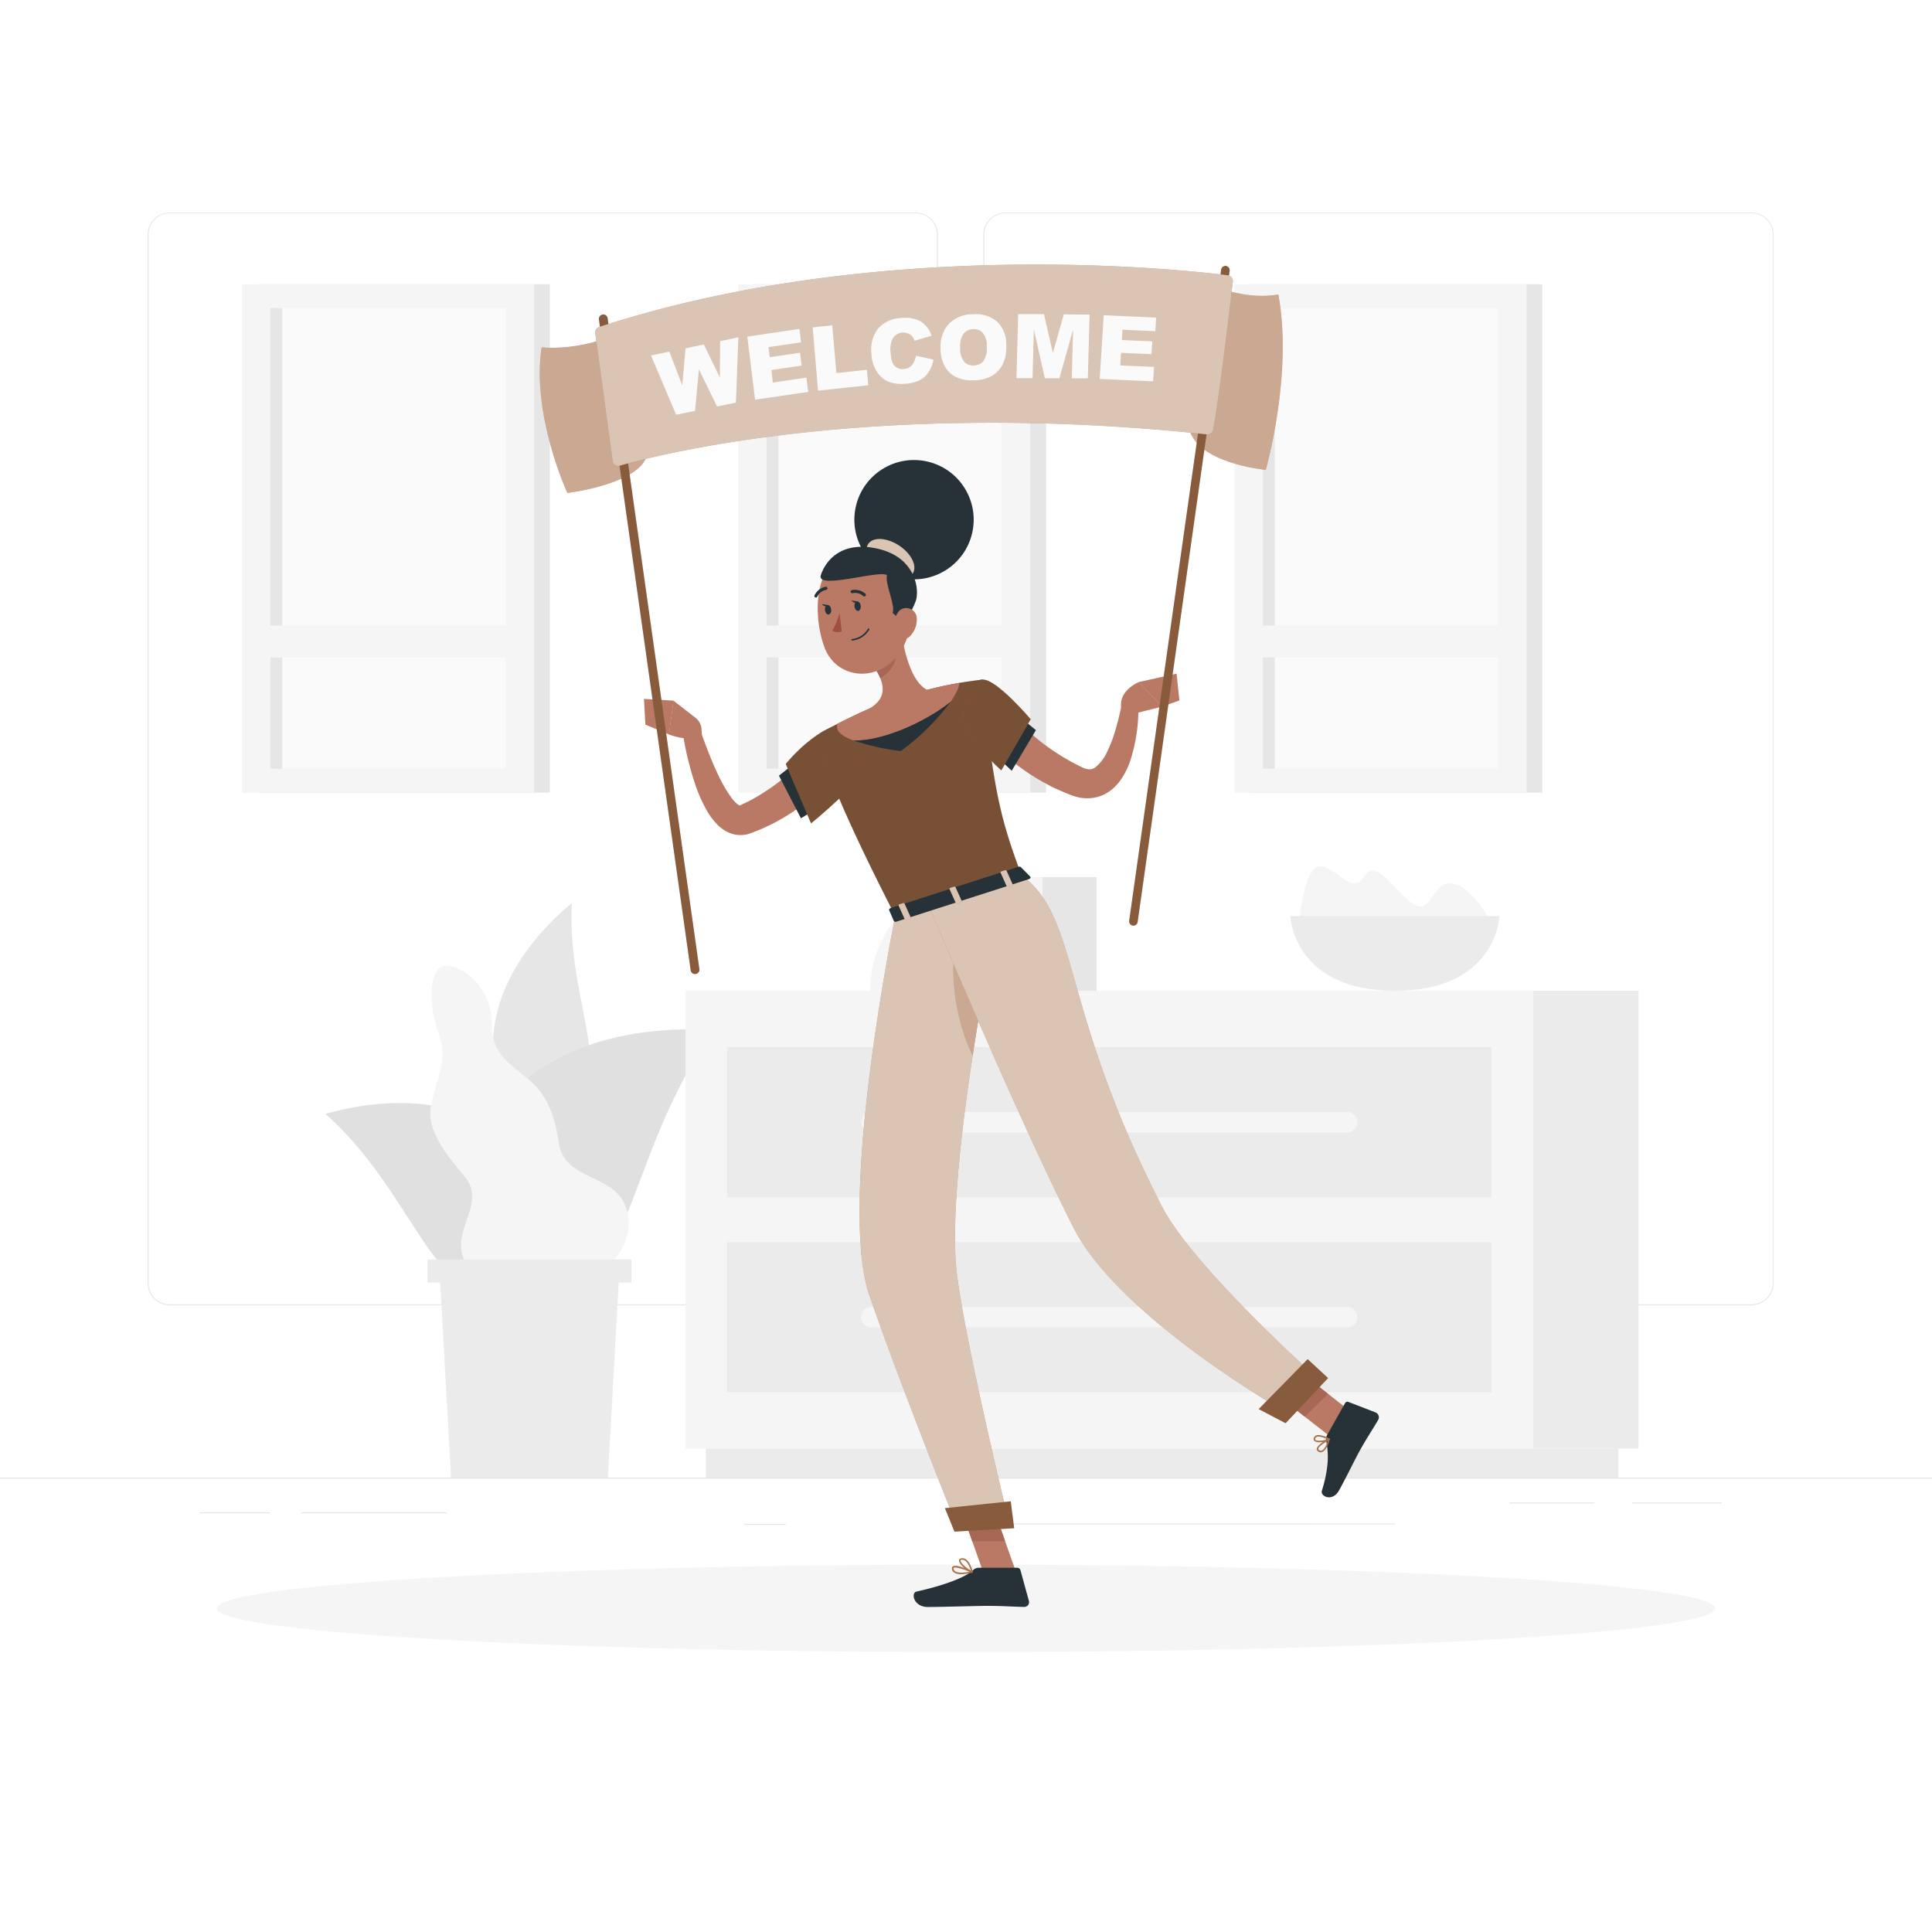 <svg xmlns="http://www.w3.org/2000/svg" viewBox="0 0 500 500"><path d="M0 382.4h500v.25H0zm422.33 6.43h23.25v.25h-23.25zm-171.76 5.43H361v.25H250.57zm-58.07.13h10.83v.25H192.5zm-114.5-3h37.56v.25H78zm312.67-2.56h21.98v.25h-21.98zm-339.02 2.56h18.19v.25H51.65zM237 337.8H43.91a5.71 5.71 0 0 1-5.7-5.71V60.66a5.71 5.71 0 0 1 5.7-5.66H237a5.71 5.71 0 0 1 5.71 5.71v271.38a5.71 5.71 0 0 1-5.71 5.71ZM43.91 55.2a5.46 5.46 0 0 0-5.45 5.46v271.43a5.46 5.46 0 0 0 5.45 5.46H237a5.47 5.47 0 0 0 5.46-5.46V60.66A5.47 5.47 0 0 0 237 55.2Zm409.4 282.6h-193.1a5.72 5.72 0 0 1-5.71-5.71V60.66a5.72 5.72 0 0 1 5.71-5.66h193.1a5.71 5.71 0 0 1 5.69 5.66v271.43a5.71 5.71 0 0 1-5.69 5.71ZM260.21 55.2a5.47 5.47 0 0 0-5.46 5.46v271.43a5.47 5.47 0 0 0 5.46 5.46h193.1a5.47 5.47 0 0 0 5.46-5.46V60.66a5.47 5.47 0 0 0-5.46-5.46Z" style="fill:#e6e6e6"/><path d="M323.56 73.55h75.57v131.57h-75.57z" style="fill:#e6e6e6" transform="rotate(180 361.35 139.34)"/><path d="M319.48 73.55h75.57v131.57h-75.57z" style="fill:#f5f5f5" transform="rotate(180 357.27 139.34)"/><path d="M297.66 108.88h119.22v60.91H297.66z" style="fill:#fafafa" transform="rotate(90 357.27 139.34)"/><path d="M268.75 137.79h119.22v3.09H268.75z" style="fill:#e6e6e6" transform="rotate(90 328.36 139.34)"/><path d="M322.51 161.89h69.51v8.29h-69.51z" style="fill:#f5f5f5" transform="rotate(180 357.27 166.03)"/><path d="M195.14 73.55h75.57v131.57h-75.57z" style="fill:#e6e6e6" transform="rotate(180 232.93 139.34)"/><path d="M191.06 73.55h75.57v131.57h-75.57z" style="fill:#f5f5f5" transform="rotate(180 228.84 139.34)"/><path d="M169.24 108.88h119.22v60.91H169.24z" style="fill:#fafafa" transform="rotate(90 228.84 139.34)"/><path d="M140.32 137.79h119.22v3.09H140.32z" style="fill:#e6e6e6" transform="rotate(90 199.93 139.33)"/><path d="M194.09 161.89h69.51v8.29h-69.51z" style="fill:#f5f5f5" transform="rotate(180 228.84 166.03)"/><path d="M66.72 73.55h75.57v131.57H66.72z" style="fill:#e6e6e6" transform="rotate(180 104.5 139.34)"/><path d="M62.63 73.55h75.57v131.57H62.63z" style="fill:#f5f5f5" transform="rotate(180 100.42 139.34)"/><path d="M40.81 108.88h119.22v60.91H40.81z" style="fill:#fafafa" transform="rotate(90 100.42 139.33)"/><path d="M11.9 137.79h119.22v3.09H11.9z" style="fill:#e6e6e6" transform="rotate(90 71.5 139.34)"/><path d="M65.66 161.89h69.51v8.29H65.66z" style="fill:#f5f5f5" transform="rotate(180 100.42 166.03)"/><path d="M140 286.52c-13.63 1.88-22.06-27.74 8-52.82-1.57 29.03 15.78 49.54-8 52.82Z" style="fill:#e6e6e6"/><path d="M130 325.31c-19.76-13.85-6.24-62.24 54.91-58.73-26.44 35.62-20.45 82.87-54.91 58.73Z" style="fill:#e0e0e0"/><path d="M137 325c13.13-14.14-5.56-49.73-52.81-36.73 26.66 23.4 29.9 61.37 52.81 36.73Z" style="fill:#e0e0e0"/><path d="M120.14 304.36c-4.54-5.53-9.9-11.75-8.6-18.33s4.55-11.47 2-18.47c-3.1-8.4-2.5-18.42 2.74-17.58s11.11 7 11 15.11c-.09 7.88 5 10.4 9.9 14.59s6.63 10.32 7.5 16.32c1.52 9.53 13.87 7.73 17.15 16 3.39 8-3.37 18.65-14.18 21.1s-18.51 4-25.88-4.46c-7.49-8.91 5.09-16.36-1.63-24.28Z" style="fill:#f5f5f5"/><path d="M157.33 382.4h-40.61l-3.06-55.32h46.73l-3.06 55.32z" style="fill:#ebebeb"/><path d="M110.63 325.95h52.79v5.96h-52.79z" style="fill:#ebebeb"/><path d="M396.74 256.42h27.32v118.47h-27.32z" style="fill:#ebebeb" transform="rotate(180 410.4 315.65)"/><path d="M182.66 374.89h236.16v7.51H182.66z" style="fill:#ebebeb" transform="rotate(180 300.74 378.64)"/><path d="M177.41 256.42h219.33v118.47H177.41z" style="fill:#f5f5f5"/><path d="M188.15 271H386v38.86H188.15zm0 50.45H386v38.86H188.15z" style="fill:#ebebeb"/><path d="M225.53 293.09h123.09a2.67 2.67 0 0 0 2.66-2.66 2.67 2.67 0 0 0-2.66-2.67H225.53a2.67 2.67 0 0 0-2.66 2.67 2.67 2.67 0 0 0 2.66 2.66Zm0 50.45h123.09a2.67 2.67 0 0 0 2.66-2.66 2.67 2.67 0 0 0-2.66-2.66H225.53a2.67 2.67 0 0 0-2.66 2.66 2.67 2.67 0 0 0 2.66 2.66Zm110.66-104.41s31.3 29.66 49.88-.12c0 0-4.94-9.57-10.15-10.39s-5.42 8.28-10 5.47-9.93-12.42-12.85-7.29-6.93-2.18-11.3-2.6-5.58 14.93-5.58 14.93Z" style="fill:#f5f5f5"/><path d="M388.06 237.08s-.68 19.34-27.06 19.34-27.06-19.34-27.06-19.34Z" style="fill:#ebebeb"/><path d="M254.61 227h15.19v29.42h-44.6A29.42 29.42 0 0 1 254.61 227Z" style="fill:#f5f5f5"/><path d="M269.8 227h14.01v29.42H269.8z" style="fill:#e6e6e6"/><ellipse cx="250" cy="416.24" rx="193.89" ry="11.32" style="fill:#f5f5f5"/><path d="m218 197.76-.66 1c-.2.29-.41.55-.61.82-.41.54-.84 1-1.27 1.55-.87 1-1.75 2-2.69 2.88a55.25 55.25 0 0 1-6 5 52.65 52.65 0 0 1-6.65 4.08c-1.17.57-2.33 1.16-3.54 1.64l-1.81.72-.51.19c-.28.09-.54.19-.85.26a7.1 7.1 0 0 1-1.85.21 7.47 7.47 0 0 1-3.41-.85 9.89 9.89 0 0 1-2.31-1.67 17.18 17.18 0 0 1-2.79-3.6 38 38 0 0 1-3.19-7.2 79.23 79.23 0 0 1-3.36-14.51l4.18-.92c.76 2.19 1.54 4.45 2.4 6.63s1.72 4.35 2.72 6.41a37.13 37.13 0 0 0 3.24 5.69 9.69 9.69 0 0 0 1.77 2 2.39 2.39 0 0 0 .65.38h.06-.07l.33-.16 1.49-.72c1-.48 1.95-1 2.91-1.58a59.85 59.85 0 0 0 5.48-3.71 52.84 52.84 0 0 0 4.93-4.4 38.68 38.68 0 0 0 3.23-3.62l.48-.61.39-.52Z" style="fill:#b97964"/><path d="m205.89 197.33 5.07 12.16-3.67 2.29-5.7-11.03 4.3-3.42z" style="fill:#263238"/><path d="M220.24 187.09c-8.27-.11-16.67 10.36-16.88 10.62l6.54 15.38s14.55-11.81 15.28-16.43c.76-4.81.3-9.5-4.94-9.57Z" style="fill:#aa724b"/><path d="M220.24 187.09c-8.27-.11-16.67 10.36-16.88 10.62l6.54 15.38s14.55-11.81 15.28-16.43c.76-4.81.3-9.5-4.94-9.57Z" style="opacity:.3"/><path d="m180 185.77-5.72-4.45-1.16 8.76s5.56 2.18 8.52.29l-.08-1.6a4.07 4.07 0 0 0-1.56-3Z" style="fill:#b97964"/><path d="m166.66 180.88.36 6.65 6.13 2.55 1.16-8.76-7.65-.44zM292 185.06l8.84-2.21-6.18-6.31s-5.73 2.34-4.33 7.34Z" style="fill:#b97964"/><path d="m305.23 181.28-.73-6.94-9.89 2.2 6.18 6.31 4.44-1.57zm-42.06 226.19-8.23.79-6.87-19.42 8.23-.8 6.87 19.43zm88.1-40.83-6.06 5.88-15.58-12.16 6.07-5.88 15.57 12.16z" style="fill:#b97964"/><path d="m343.46 371.38 4.66-8.27a.67.67 0 0 1 .83-.3l7.08 2.74a1.36 1.36 0 0 1 .64 1.92c-1.67 2.86-2.62 4.15-4.67 7.79-1.26 2.24-3.72 7.37-5.46 10.46s-4.89 1.53-4.44.09c2-6.47 1.66-10.08 1.12-12.94a2.19 2.19 0 0 1 .24-1.49Zm-90.16 34.36h10a.84.84 0 0 1 .79.61l2.18 7.93a1.24 1.24 0 0 1-1.22 1.59c-3.51-.06-5.22-.27-9.63-.27-2.71 0-11.54.29-15.29.29s-4.43-3.71-2.91-4c6.8-1.51 12.54-3.58 14.63-5.56a2.06 2.06 0 0 1 1.45-.59Z" style="fill:#263238"/><path d="m248.08 388.84 3.53 10.02h8.52l-3.82-10.82-8.23.8zm87.63-34.36-6.07 5.89 8.03 6.26 6.07-5.88-8.03-6.27z" style="fill:#a76755"/><path d="M212.19 189.76s-3.4 2.59 19.51 47.3l32.66-10.55c-4.84-13.11-7.5-21.3-10-50.63a101.07 101.07 0 0 0-14.36 2.65 118.37 118.37 0 0 0-14.83 4.79 164.77 164.77 0 0 0-12.98 6.44Z" style="fill:#aa724b"/><path d="M212.19 189.76s-3.4 2.59 19.51 47.3l32.66-10.55c-4.84-13.11-7.5-21.3-10-50.63a101.07 101.07 0 0 0-14.36 2.65 118.37 118.37 0 0 0-14.83 4.79 164.77 164.77 0 0 0-12.98 6.44Z" style="opacity:.3"/><path d="M233.09 162.3c.6 5.08 2.49 14.12 6.86 16.23 0 0 .25 5.26-8.61 8.12-9.75 3.15-6.22-3.33-6.22-3.33 4.91-3 3.49-6.9 1.37-10.3Z" style="fill:#b97964"/><path d="M216.7 187.34c2.41-1.25 5.48-2.77 8.42-4a109.46 109.46 0 0 1 14.88-4.81 85.15 85.15 0 0 1 8.16-1.77c.23.68-.46 2.44-2.15 4.87-5.35 4.44-16.76 10.21-25.17 10-3.68-1.37-4.6-2.82-4.14-4.29Z" style="fill:#b97964"/><path d="M246 181.63a60.83 60.83 0 0 1-12.88 12.75 63.72 63.72 0 0 1-12.29-2.75c8.37.21 19.78-5.56 25.17-10Z" style="fill:#263238"/><path d="m230.4 166.67-3.91 6.33a15.64 15.64 0 0 1 1.31 2.49c1.94-.95 4.41-3.76 3.94-6a9 9 0 0 0-1.34-2.82Z" style="fill:#a76755"/><path d="M235.07 152.92c.5 8.37.9 11.9-2.78 16.68-5.53 7.18-15.92 6-18.92-2.08-2.69-7.25-3.06-19.72 4.67-24a11.44 11.44 0 0 1 17.03 9.4Z" style="fill:#b97964"/><circle cx="236.53" cy="134.49" r="15.44" style="fill:#263238" transform="rotate(-77 236.54 134.48)"/><path d="M232.69 141.2c3.18 2.1 4.76 5.32 3.53 7.19s-4.81 1.69-8-.41-4.76-5.32-3.53-7.19 4.81-1.69 8 .41Z" style="fill:#aa724b"/><path d="M232.69 141.2c3.18 2.1 4.76 5.32 3.53 7.19s-4.81 1.69-8-.41-4.76-5.32-3.53-7.19 4.81-1.69 8 .41Z" style="fill:#fafafa;opacity:.6"/><path d="M231 158.63c.83-1.92-2.06-7.62-1.44-9.75-1.66-1.55-18.49 3.93-17.13-.07 1.3-3.84 5.4-8.93 14.76-6.8 10 2.28 10.87 10.93 9.75 13.69s-2.71 5.63-2.71 5.63Z" style="fill:#263238"/><path d="M237.27 160.26a6.16 6.16 0 0 1-1.72 4.35c-1.51 1.53-3.33.43-3.8-1.55-.43-1.78-.15-4.73 1.79-5.51a2.74 2.74 0 0 1 3.73 2.71Z" style="fill:#b97964"/><path d="M231.7 237.06s-15.14 73.84-6.7 98.19c8.78 25.33 23.07 60.69 23.07 60.69l13.35-.76s-11-44.68-13.71-64.86C244 302.5 259.89 228 259.89 228Z" style="fill:#aa724b"/><path d="M231.7 237.06s-15.14 73.84-6.7 98.19c8.78 25.33 23.07 60.69 23.07 60.69l13.35-.76s-11-44.68-13.71-64.86C244 302.5 259.89 228 259.89 228Z" style="fill:#fafafa;opacity:.6"/><path d="m262.47 395.5-15.45.89-2.48-6.08 17.04-1.77.89 6.96z" style="fill:#aa724b"/><path d="m262.47 395.5-15.45.89-2.48-6.08 17.04-1.77.89 6.96z" style="opacity:.2"/><path d="M247.71 242.74c-2.32 8.58-.38 21.44 4 30.46 1.07-7 2.21-13.78 3.29-19.85-2.25-4.35-4.73-8.21-7.29-10.61Z" style="fill:#aa724b"/><path d="M247.71 242.74c-2.32 8.58-.38 21.44 4 30.46 1.07-7 2.21-13.78 3.29-19.85-2.25-4.35-4.73-8.21-7.29-10.61Z" style="fill:#fafafa;opacity:.4"/><path d="M240.32 234.27S262.8 288 277.69 317.5c12 23.86 56.53 48.83 56.53 48.83l8-8.48s-33.28-29.55-41.58-45.73c-26.56-51.79-21.1-74.41-36.26-85.61Z" style="fill:#aa724b"/><path d="M240.32 234.27S262.8 288 277.69 317.5c12 23.86 56.53 48.83 56.53 48.83l8-8.48s-33.28-29.55-41.58-45.73c-26.56-51.79-21.1-74.41-36.26-85.61Z" style="fill:#fafafa;opacity:.6"/><path d="m343.71 356.64-11 11.69-6.96-3.66 12.67-12.92 5.29 4.89z" style="fill:#aa724b"/><path d="m343.71 356.64-11 11.69-6.96-3.66 12.67-12.92 5.29 4.89z" style="opacity:.2"/><path d="m264.23 224.44 2.41 2.45c.19.19 0 .51-.38.63l-34.25 11c-.3.1-.59 0-.67-.15l-1.23-2.82c-.09-.2.11-.45.43-.56l33.07-10.67a.64.64 0 0 1 .62.12Z" style="fill:#263238"/><path d="m261 229.57.88-.28c.18-.06.28-.2.24-.3l-1.64-3.67c0-.1-.24-.14-.41-.09l-.89.29c-.17 0-.28.19-.23.3l1.64 3.66c.03.11.21.15.41.09Z" style="fill:#aa724b"/><path d="m261 229.57.88-.28c.18-.06.28-.2.24-.3l-1.64-3.67c0-.1-.24-.14-.41-.09l-.89.29c-.17 0-.28.19-.23.3l1.64 3.66c.03.11.21.15.41.09Z" style="fill:#fafafa;opacity:.6"/><path d="m234.6 238.09.89-.29c.17-.06.28-.19.23-.3l-1.64-3.66c-.05-.11-.23-.15-.41-.09l-.89.28c-.17.06-.28.19-.23.3l1.64 3.66c.05.11.23.15.41.1Z" style="fill:#aa724b"/><path d="m234.6 238.09.89-.29c.17-.06.28-.19.23-.3l-1.64-3.66c-.05-.11-.23-.15-.41-.09l-.89.28c-.17.06-.28.19-.23.3l1.64 3.66c.05.11.23.15.41.1Z" style="fill:#fafafa;opacity:.6"/><path d="m247.79 233.83.88-.29c.18 0 .29-.19.24-.3l-1.64-3.66c-.05-.11-.24-.15-.41-.09l-.89.29c-.17.05-.28.19-.23.29l1.64 3.67a.35.35 0 0 0 .41.09Z" style="fill:#aa724b"/><path d="m247.79 233.83.88-.29c.18 0 .29-.19.24-.3l-1.64-3.66c-.05-.11-.24-.15-.41-.09l-.89.29c-.17.05-.28.19-.23.29l1.64 3.67a.35.35 0 0 0 .41.09Z" style="fill:#fafafa;opacity:.6"/><path d="M222.75 156.78c.08.67-.21 1.27-.65 1.32s-.87-.45-.95-1.13.21-1.27.65-1.32.87.45.95 1.13Zm-7.65.93c.09.68-.21 1.27-.65 1.32s-.87-.45-.95-1.12.21-1.27.65-1.33.85.42.95 1.13Z" style="fill:#263238"/><path d="m214.35 156.6-1.68-.27s.99 1.17 1.68.27Z" style="fill:#263238"/><path d="M217.27 158.63a18.39 18.39 0 0 1-1.89 4.61 3 3 0 0 0 2.47.16Z" style="fill:#a24e3f"/><path d="M220.53 165.77a.2.2 0 0 1-.2-.17.22.22 0 0 1 .18-.23 5.4 5.4 0 0 0 4.11-2.62.2.2 0 0 1 .27-.1.2.2 0 0 1 .09.27 5.71 5.71 0 0 1-4.42 2.85Zm3.17-11.39a.4.4 0 0 1-.26-.1 3.15 3.15 0 0 0-2.79-.77.4.4 0 0 1-.5-.28.39.39 0 0 1 .28-.49 4 4 0 0 1 3.53.93.4.4 0 0 1 0 .57.41.41 0 0 1-.26.14Zm-12.55.23a.39.39 0 0 1-.18 0 .41.41 0 0 1-.17-.54 4 4 0 0 1 2.9-2.21.4.4 0 0 1 .44.35.4.4 0 0 1-.35.45 3.15 3.15 0 0 0-2.28 1.77.4.4 0 0 1-.36.18Z" style="fill:#263238"/><path d="m261 183.69.38.48.47.57a35.48 35.48 0 0 0 3.18 3.4 54.23 54.23 0 0 0 4.77 4.16 63.47 63.47 0 0 0 5.27 3.59c.91.55 1.84 1.07 2.78 1.58l1.43.73.69.35.5.22a4.29 4.29 0 0 0 1.61.33 2.54 2.54 0 0 0 1.4-.52 11.05 11.05 0 0 0 3.09-4.12 34.39 34.39 0 0 0 2.23-6 64.69 64.69 0 0 0 1.53-6.4l4.27.27a43.5 43.5 0 0 1-2.08 14.52 20.53 20.53 0 0 1-1.65 3.68 13.73 13.73 0 0 1-2.84 3.55 10 10 0 0 1-4.79 2.35 10.83 10.83 0 0 1-5.18-.36c-.39-.11-.75-.25-1.12-.39l-.87-.36-1.7-.71c-1.13-.51-2.24-1-3.33-1.62a55.43 55.43 0 0 1-6.31-3.89 57.64 57.64 0 0 1-5.75-4.74c-.9-.86-1.77-1.77-2.62-2.71l-1.24-1.46-.61-.79-.65-.9Z" style="fill:#b97964"/><path d="m268.09 188.96-6.26 10.51-3.05-2.88 5.78-10.53 3.53 2.9z" style="fill:#263238"/><path d="M254.4 175.88c3.6-.06 12.34 10.26 12.34 10.26l-7.6 13.23s-9.68-8.53-9.67-13.2c.01-4.87.83-10.17 4.93-10.29Z" style="fill:#aa724b"/><path d="M254.4 175.88c3.6-.06 12.34 10.26 12.34 10.26l-7.6 13.23s-9.68-8.53-9.67-13.2c.01-4.87.83-10.17 4.93-10.29Z" style="opacity:.3"/><path d="M341.82 375.87a1.27 1.27 0 0 1-.76-.29.66.66 0 0 1-.29-.62c.09-1.08 2.8-2.5 3.1-2.66a.2.2 0 0 1 .22 0 .21.21 0 0 1 .07.21c-.31 1.08-1 2.94-2 3.27a1 1 0 0 1-.34.09Zm1.81-3c-1.06.6-2.41 1.54-2.46 2.1a.26.26 0 0 0 .14.27.72.72 0 0 0 .72.17c.55-.16 1.13-1.1 1.6-2.52Z" style="fill:#aa724b"/><path d="M341.45 373.25a2 2 0 0 1-1.25-.31.7.7 0 0 1-.16-.86 1 1 0 0 1 .65-.61c1.16-.39 3.28.78 3.37.83a.21.21 0 0 1 .11.18.21.21 0 0 1-.1.17 6 6 0 0 1-2.62.6Zm-.21-1.46a1.37 1.37 0 0 0-.42.06.65.65 0 0 0-.41.38c-.1.24 0 .34 0 .41.45.38 2.11.22 3.06-.17a6.1 6.1 0 0 0-2.23-.68Zm-92.38 35.61a3.32 3.32 0 0 1-2-.47 1.25 1.25 0 0 1-.51-1 .59.59 0 0 1 .25-.55c.91-.62 4.33.94 5 1.25a.2.2 0 0 1 .11.21.19.19 0 0 1-.15.17 13.53 13.53 0 0 1-2.7.39Zm-1.6-1.73a.69.69 0 0 0-.39.08.19.19 0 0 0-.08.19.86.86 0 0 0 .35.67c.79.6 2.67.37 3.77.17a12.71 12.71 0 0 0-3.65-1.11Z" style="fill:#aa724b"/><path d="M251.56 407.05h-.08c-1.13-.46-3.41-2.29-3.28-3.24 0-.21.16-.47.68-.53 2-.26 2.84 3.39 2.87 3.54a.21.21 0 0 1-.06.2.22.22 0 0 1-.13.03Zm-2.5-3.39h-.13c-.21 0-.33.09-.34.19-.07.54 1.5 2 2.66 2.62-.25-.86-.99-2.81-2.19-2.81Z" style="fill:#aa724b"/><path d="m222 155.66-1.68-.27s.99 1.17 1.68.27Z" style="fill:#263238"/><path d="M159.44 85.78c-1.77 2.22-11.52 4.83-19.27 4.11-2.67 17.52 6.66 37.69 6.66 37.69s20.25-2.41 20.75-10.75-8.14-31.05-8.14-31.05Z" style="fill:#aa724b"/><path d="M159.44 85.78c-1.77 2.22-11.52 4.83-19.27 4.11-2.67 17.52 6.66 37.69 6.66 37.69s20.25-2.41 20.75-10.75-8.14-31.05-8.14-31.05Z" style="fill:#fafafa;opacity:.4"/><path d="M312.73 72.45c1.81 2.55 11 5.08 18.11 3.76 3.81 20.74-3.25 45.38-3.25 45.38s-18.87-1.68-20-11.59 5.14-37.55 5.14-37.55Z" style="fill:#aa724b"/><path d="M312.73 72.45c1.81 2.55 11 5.08 18.11 3.76 3.81 20.74-3.25 45.38-3.25 45.38s-18.87-1.68-20-11.59 5.14-37.55 5.14-37.55Z" style="fill:#fafafa;opacity:.4"/><path d="M180 252.07a1.1 1.1 0 0 1-1.25-.94L155 82.66a1.12 1.12 0 0 1 1-1.26 1.11 1.11 0 0 1 1.25.95L181 250.81a1.12 1.12 0 0 1-1 1.26Z" style="fill:#aa724b"/><path d="M180 252.07a1.1 1.1 0 0 1-1.25-.94L155 82.66a1.12 1.12 0 0 1 1-1.26 1.11 1.11 0 0 1 1.25.95L181 250.81a1.12 1.12 0 0 1-1 1.26Z" style="opacity:.2"/><path d="M293.17 239.55a1.12 1.12 0 0 0 1.26-1l23.8-168.46a1.11 1.11 0 0 0-.94-1.26 1.12 1.12 0 0 0-1.26 1l-23.8 168.46a1.12 1.12 0 0 0 .94 1.26Z" style="fill:#aa724b"/><path d="M293.17 239.55a1.12 1.12 0 0 0 1.26-1l23.8-168.46a1.11 1.11 0 0 0-.94-1.26 1.12 1.12 0 0 0-1.26 1l-23.8 168.46a1.12 1.12 0 0 0 .94 1.26Z" style="opacity:.2"/><path d="m154.05 86.22 4.5 33.08a1.46 1.46 0 0 0 1.86 1.21c10.06-2.88 66-17.24 151.93-8.1a1.46 1.46 0 0 0 1.6-1.17c1.62-8.38 4.41-32.25 5.12-38.36a1.48 1.48 0 0 0-1.28-1.63c-11.54-1.46-90.31-10.19-162.72 13.37a1.49 1.49 0 0 0-1.01 1.6Z" style="fill:#aa724b"/><path d="m154.05 86.22 4.5 33.08a1.46 1.46 0 0 0 1.86 1.21c10.06-2.88 66-17.24 151.93-8.1a1.46 1.46 0 0 0 1.6-1.17c1.62-8.38 4.41-32.25 5.12-38.36a1.48 1.48 0 0 0-1.28-1.63c-11.54-1.46-90.31-10.19-162.72 13.37a1.49 1.49 0 0 0-1.01 1.6Z" style="fill:#fafafa;opacity:.6"/><path d="m168.48 92 4.74-1 3.35 8.71.85-9.56 4.73-1 4.15 8.54.06-9.39 4.72-1-.62 16.9-4.89 1-4.69-9.62-1 10.76-4.89 1Zm24.92-4.88 13.49-2 .44 3.48-8.44 1.24.33 2.6 7.83-1.15.42 3.33-7.83 1.15L200 99l8.69-1.27.47 3.7-13.74 2Zm16.92-2.39 5.06-.55 1.08 12.37 7.89-.85.36 4-13 1.4Zm26.74 7.33 4.51 1a8.41 8.41 0 0 1-1.25 3.24 6.32 6.32 0 0 1-2.32 2.1 9.16 9.16 0 0 1-3.59.9 10.52 10.52 0 0 1-4.41-.47 6.77 6.77 0 0 1-3-2.54 9.21 9.21 0 0 1-1.49-4.94 8.75 8.75 0 0 1 1.84-6.43 8.37 8.37 0 0 1 6-2.63 8.2 8.2 0 0 1 4.93.9 7.24 7.24 0 0 1 2.84 3.68l-4.43 1.32a3.59 3.59 0 0 0-.55-1.07 2.88 2.88 0 0 0-1.14-.82 3.22 3.22 0 0 0-4 1.36 6 6 0 0 0-.53 3.3q.13 2.73 1 3.69a2.79 2.79 0 0 0 2.38.85 2.91 2.91 0 0 0 2.16-1 5.26 5.26 0 0 0 1.05-2.44Zm6.36-1.91a8.72 8.72 0 0 1 2.16-6.36 8.57 8.57 0 0 1 6.21-2.46 8.46 8.46 0 0 1 6.35 2 8.23 8.23 0 0 1 2.29 6.12 10.28 10.28 0 0 1-.9 4.78 7.15 7.15 0 0 1-2.77 3 9.3 9.3 0 0 1-4.55 1.18 10.27 10.27 0 0 1-4.61-.74 6.73 6.73 0 0 1-3-2.72 9.28 9.28 0 0 1-1.18-4.8Zm5.07-.14a5.49 5.49 0 0 0 1 3.56 3 3 0 0 0 2.52 1 3.18 3.18 0 0 0 2.52-1.15 6.22 6.22 0 0 0 .85-3.87 5 5 0 0 0-1-3.37 3.09 3.09 0 0 0-2.55-1 3.13 3.13 0 0 0-2.45 1.17 5.66 5.66 0 0 0-.89 3.65Zm15.02-8.72h6.67l2.3 10.07 2.83-10 6.67.06-.45 16.5h-4.16l.34-12.59-3.54 12.56h-3.76l-2.85-12.62-.34 12.59h-4.16Zm22.13.29 13.57.61-.21 3.52-8.5-.38-.17 2.67 7.88.35-.21 3.31-7.88-.35-.2 3.26 8.74.38-.24 3.74-13.82-.62Z" style="fill:#fafafa"/></svg>